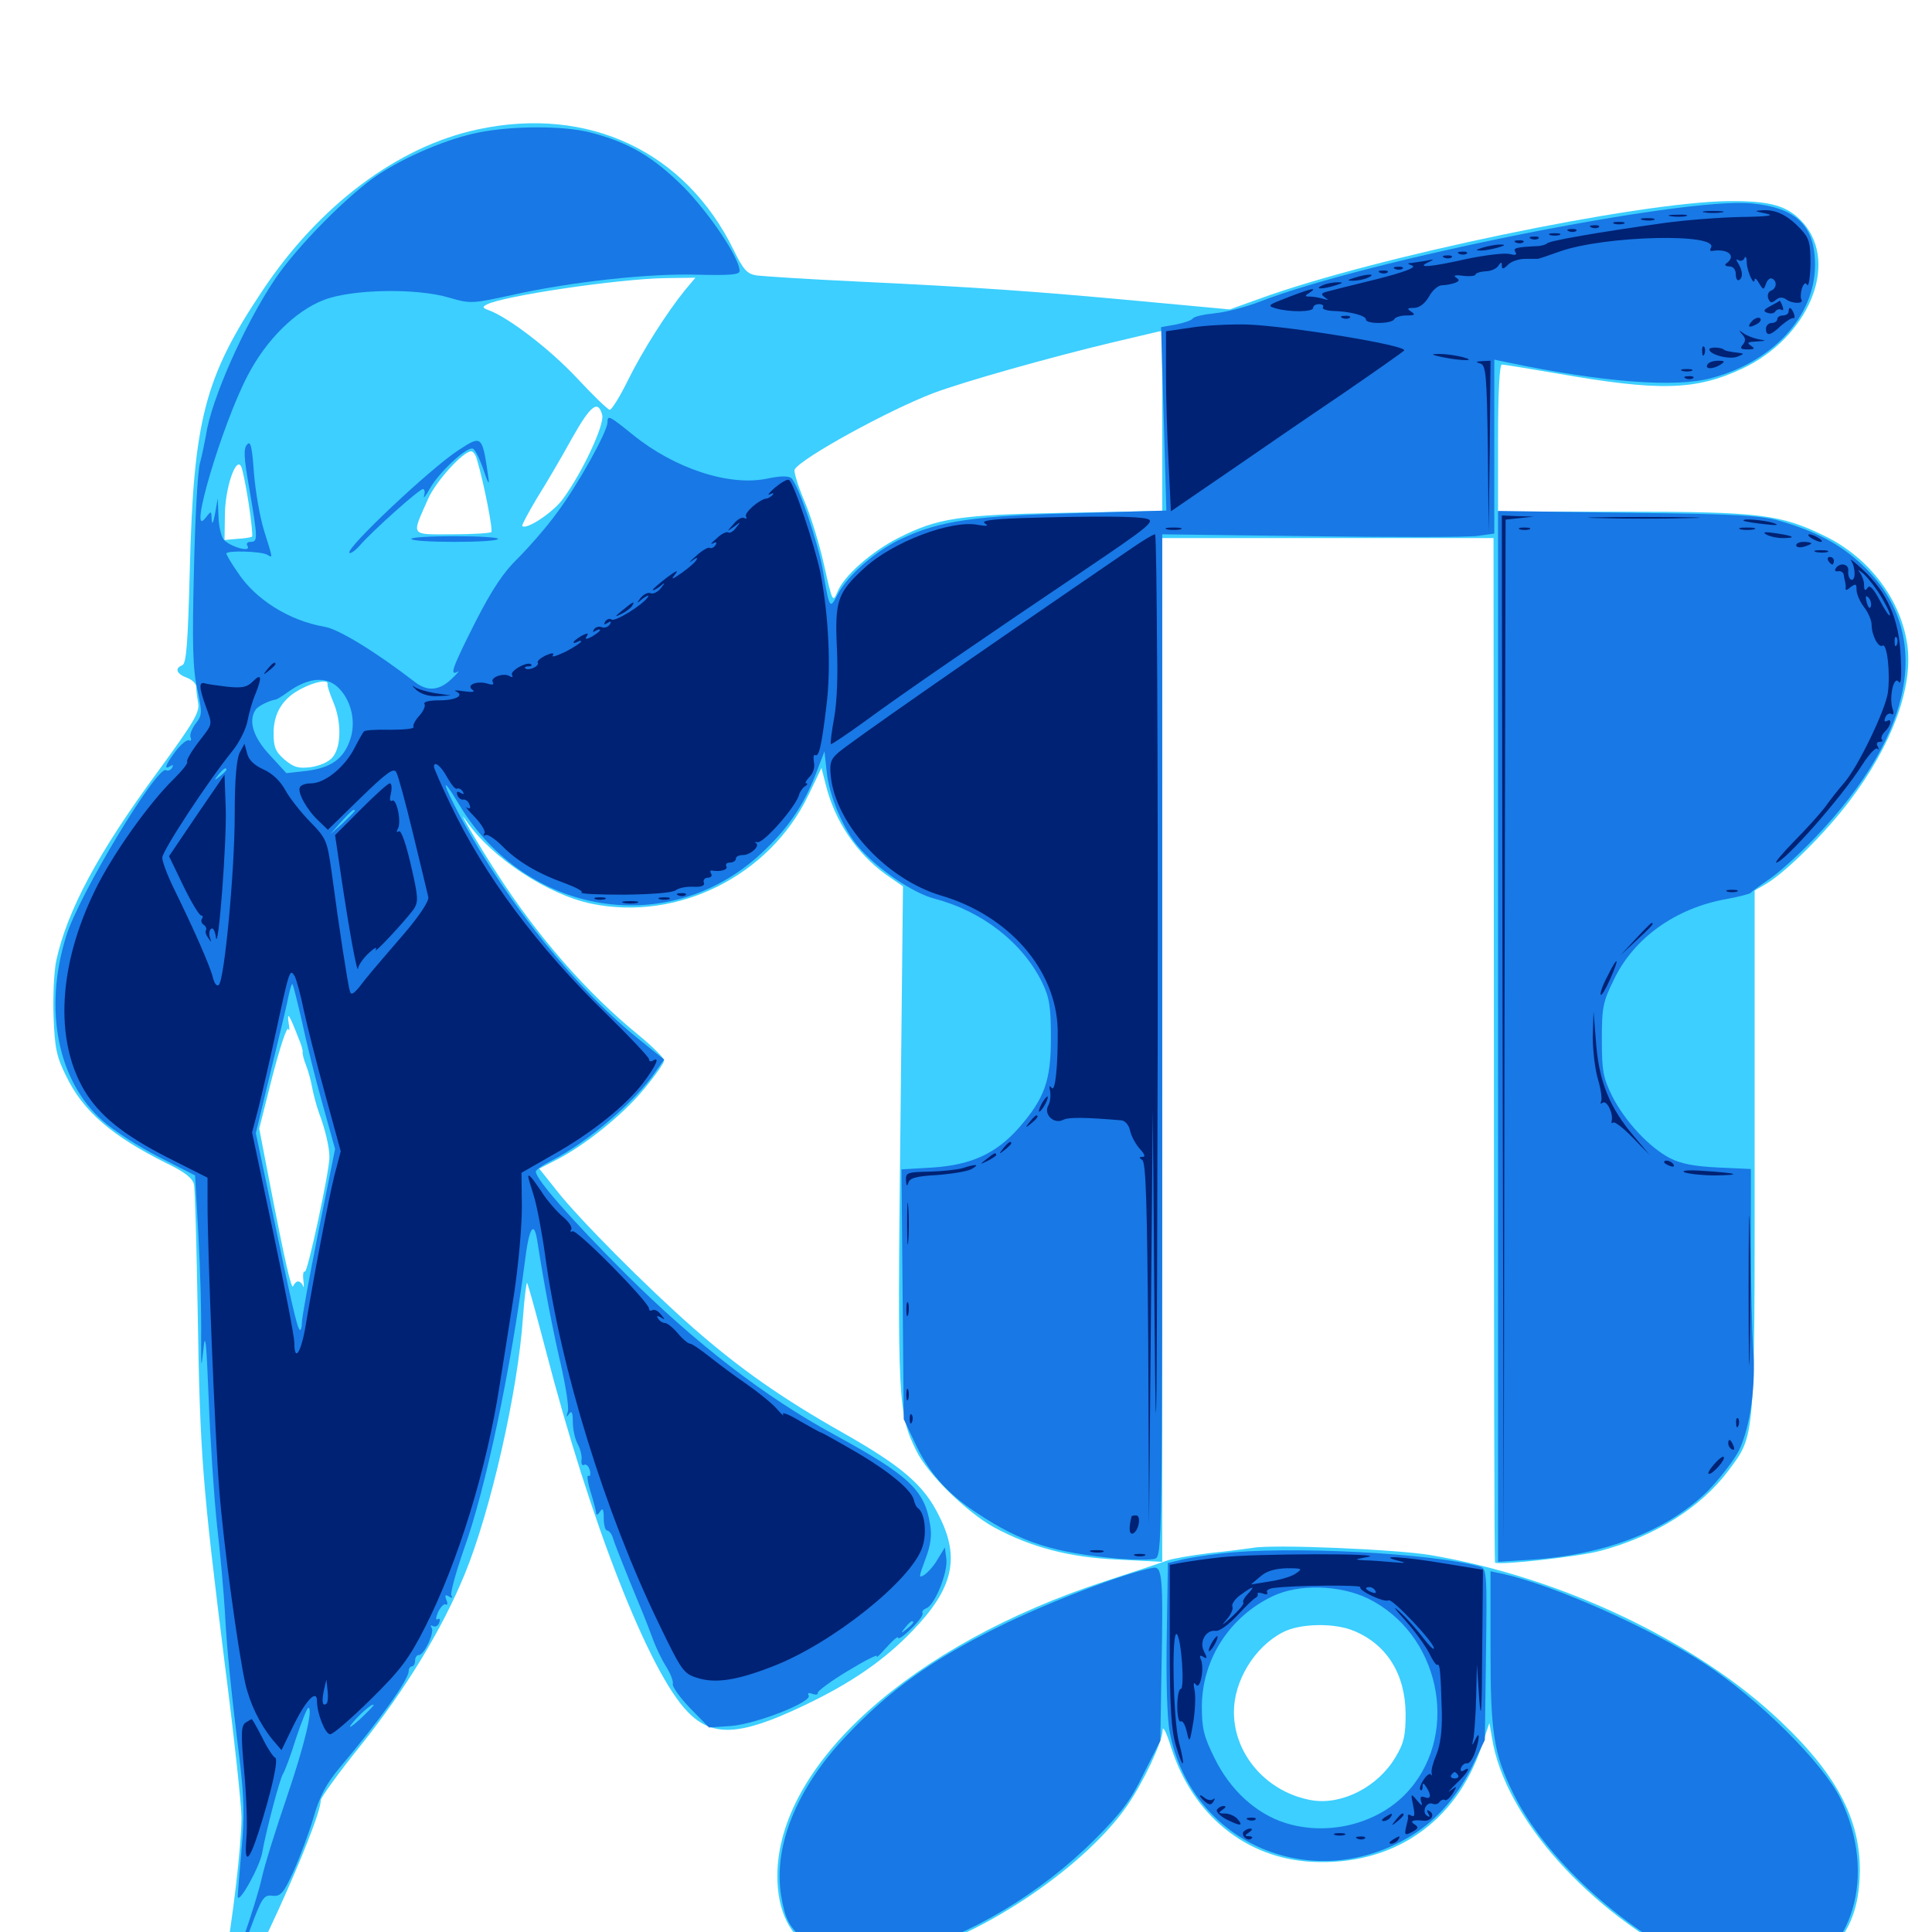 <svg xmlns="http://www.w3.org/2000/svg" viewBox="0 -1000 1000 1000">
	<path fill="#3ccfff" d="M247.266 -933.008C205.859 -924.219 165.039 -893.555 135.742 -849.414C105.859 -804.688 100.195 -782.617 98.242 -705.273C97.266 -667.383 96.484 -656.445 94.336 -655.664C90.234 -654.102 91.406 -651.172 96.68 -649.219C99.414 -648.242 101.562 -646.094 101.562 -644.531C101.562 -643.164 101.953 -639.453 102.539 -636.328C103.516 -631.445 100.586 -626.562 82.227 -601.367C50.586 -558.398 34.766 -528.711 29.102 -502.734C27.93 -497.07 27.344 -483.984 27.734 -473.633C28.32 -457.617 29.297 -452.93 34.18 -443.164C42.969 -424.805 58.008 -411.914 86.328 -397.852C95.703 -393.359 99.805 -390.039 100.391 -386.914C100.977 -384.57 101.758 -354.492 102.344 -320.117C103.516 -247.266 104.688 -232.227 116.211 -139.844C121.094 -101.953 125 -65.625 125 -59.18C125 -44.727 120.117 -3.32 116.016 17.188C112.891 32.812 113.281 36.328 118.359 36.328C123.633 36.328 166.016 -56.641 166.016 -68.164C166.016 -69.531 175.391 -82.617 187.109 -97.07C209.961 -125.781 228.711 -156.445 240.43 -184.961C253.906 -217.578 268.164 -280.273 270.703 -318.359C271.484 -328.516 272.461 -336.523 272.852 -335.938C273.242 -335.547 277.539 -319.922 282.422 -301.367C305.273 -212.891 335.938 -134.375 355.859 -114.062C368.555 -100.781 382.812 -101.367 415.625 -116.992C440.43 -128.711 457.617 -140.625 472.266 -155.859C493.359 -177.734 497.07 -193.555 486.133 -215.234C478.32 -231.25 466.992 -241.016 435.938 -258.594C404.883 -276.172 382.812 -291.602 358.789 -312.695C334.961 -333.594 299.609 -369.141 288.281 -383.594L279.102 -395.117L287.5 -399.414C302.344 -406.836 322.461 -423.047 333.203 -436.133C339.062 -443.164 343.75 -449.805 343.75 -451.172C343.75 -452.344 337.695 -458.398 330.273 -464.453C303.711 -486.133 278.32 -515.234 257.422 -547.656C246.484 -564.453 235.352 -583.984 241.406 -575C254.688 -555.859 283.594 -536.914 306.25 -532.227C350.977 -523.047 398.242 -546.68 418.359 -588.281L425.195 -602.539L427.539 -593.359C432.227 -574.805 443.359 -558.398 458.398 -547.461L467.383 -541.211L466.016 -412.891C464.453 -274.805 464.844 -268.359 474.219 -249.219C480.078 -237.109 500.391 -217.188 514.648 -209.375C533.984 -199.023 553.32 -193.945 578.32 -192.773L601.562 -191.602V-456.445V-721.484H687.305H773.047L773.242 -456.641C773.242 -310.938 773.438 -191.602 773.828 -191.211C775.586 -189.648 817.773 -194.336 828.32 -197.266C856.836 -204.883 880.273 -219.727 894.531 -238.672C908.594 -257.617 908.203 -253.125 908.203 -404.102V-539.062L914.258 -542.578C924.414 -548.633 944.922 -568.945 957.422 -585.547C979.297 -614.453 990.039 -643.75 987.305 -665.625C984.18 -689.258 967.773 -711.133 944.727 -722.461C921.484 -733.789 911.328 -735.156 839.453 -735.156H775.391V-773.242C775.391 -796.68 776.172 -811.328 777.344 -811.328C778.32 -811.328 791.406 -809.18 806.25 -806.641C858.594 -797.461 877.539 -797.852 901.758 -809.18C935.938 -825.195 951.953 -863.281 933.398 -884.57C925.391 -893.555 916.602 -896.094 894.531 -895.898C847.266 -895.312 711.133 -866.992 651.758 -845.312L636.523 -839.844L590.234 -844.141C535.547 -849.219 505.273 -851.367 443.359 -854.297C418.164 -855.469 394.922 -857.031 391.602 -857.422C386.719 -858.203 384.766 -860.352 379.883 -870.312C354.883 -921.68 304.492 -945.312 247.266 -933.008ZM354.688 -850C345.312 -838.477 332.617 -818.555 325 -803.125C320.898 -794.727 316.602 -787.891 315.625 -787.891C314.648 -787.891 307.031 -795.312 298.438 -804.492C284.57 -819.336 263.086 -835.742 252.93 -839.453C249.609 -840.625 249.609 -841.211 251.953 -842.383C260.547 -846.875 320.117 -855.664 344.531 -856.055L359.961 -856.25ZM601.562 -782.227V-735.547L551.367 -734.57C496.484 -733.594 485.352 -731.836 465.234 -721.68C451.172 -714.648 436.914 -701.953 433.594 -693.945C431.055 -687.891 430.859 -688.086 426.562 -707.422C424.219 -718.164 419.531 -733.398 416.211 -741.016C412.891 -748.828 410.742 -756.055 411.328 -757.031C415.039 -763.086 459.961 -787.695 483.008 -796.484C499.023 -802.539 544.922 -815.43 576.172 -822.852C589.648 -825.977 600.781 -828.711 601.172 -828.711C601.367 -828.906 601.562 -808.008 601.562 -782.227ZM311.719 -785.156C312.891 -780.078 301.562 -755.664 291.406 -741.797C286.328 -734.766 272.461 -725.586 270.312 -727.734C269.922 -728.125 273.438 -734.57 277.93 -742.188C282.617 -749.609 290.625 -763.281 295.898 -772.852C305.664 -790.234 309.57 -793.359 311.719 -785.156ZM246.875 -762.109C250.586 -749.609 255.273 -725.391 254.297 -724.609C253.711 -724.023 244.531 -723.438 233.984 -723.438C211.914 -723.438 212.891 -722.07 221.68 -741.992C225.586 -750.781 239.648 -766.406 243.945 -766.406C244.922 -766.406 246.289 -764.453 246.875 -762.109ZM128.711 -739.453C130.078 -730.469 130.859 -722.656 130.469 -722.266C130.078 -721.875 126.562 -721.289 122.852 -721.094L116.211 -720.508L116.406 -733.203C116.406 -747.07 122.07 -763.867 124.805 -758.594C125.586 -757.031 127.344 -748.242 128.711 -739.453ZM169.531 -645.898C169.336 -644.922 170.703 -641.016 172.461 -636.719C176.758 -626.758 176.758 -613.672 172.266 -608.203C170.312 -605.664 165.82 -603.711 160.938 -602.93C154.492 -602.148 152.148 -602.734 147.266 -606.836C142.578 -610.938 141.602 -613.281 141.602 -620.508C141.602 -631.055 146.484 -638.867 156.445 -643.75C163.281 -647.266 170.117 -648.438 169.531 -645.898ZM154.492 -462.695C155.859 -459.57 156.836 -456.25 156.641 -455.469C156.445 -454.688 157.227 -451.562 158.398 -448.633C159.57 -445.703 160.938 -440.625 161.523 -437.305C162.109 -434.18 163.672 -427.93 165.234 -423.633C168.359 -415.43 170.508 -406.055 170.508 -401.172C170.703 -394.531 159.18 -341.016 157.812 -341.797C157.031 -342.383 156.641 -340.234 157.031 -337.305C157.422 -334.375 157.227 -333.008 156.836 -334.375C156.445 -335.547 155.273 -336.719 154.297 -336.719C153.32 -336.719 152.344 -335.547 151.758 -334.375C150.977 -331.641 147.461 -347.07 139.453 -388.477L134.18 -415.82L141.016 -442.969C144.922 -457.812 148.438 -468.75 149.219 -467.383C149.805 -465.82 150 -467.383 149.414 -470.508C148.438 -476.953 149.805 -474.805 154.492 -462.695ZM648.438 -198.828C645.703 -198.438 635.742 -197.07 625.977 -196.094C616.406 -194.922 606.641 -193.164 604.492 -192.383C602.344 -191.602 587.891 -186.719 572.266 -181.641C471.68 -148.828 402.539 -86.719 402.344 -29.102C402.344 7.812 428.906 22.852 472.656 10.742C511.719 0 562.5 -34.961 583.594 -65.625C591.992 -77.93 601.562 -98.242 601.758 -104.297C601.758 -107.227 603.711 -103.516 606.25 -95.312C617.383 -60.547 644.922 -38.086 679.102 -36.328C720.703 -34.18 753.516 -56.445 766.797 -95.898L770.898 -108.203L772.266 -100.391C778.711 -59.57 822.461 -10.352 876.367 16.211C906.445 31.25 927.148 30.078 944.922 12.695C956.445 1.172 961.719 -10.547 962.5 -27.539C964.062 -56.055 951.953 -80.273 921.875 -108.789C878.32 -150.391 807.812 -183.789 740.234 -195.117C722.656 -198.047 658.984 -200.781 648.438 -198.828ZM700.781 -155.859C717.773 -148.828 727.344 -133.594 727.539 -113.086C727.539 -101.758 726.758 -97.852 722.266 -90.43C713.281 -75.195 694.727 -65.625 679.102 -68.164C656.055 -72.07 638.672 -91.602 638.672 -113.867C638.672 -129.883 649.219 -147.461 663.867 -155.078C672.656 -159.766 690.625 -160.156 700.781 -155.859Z"/>
	<path fill="#1878e5" d="M247.852 -931.445C232.031 -928.32 210.547 -919.336 195.703 -909.57C180.664 -899.609 153.32 -872.07 142.188 -855.273C126.562 -832.031 109.18 -792.773 106.641 -774.805C105.859 -770.508 104.492 -764.062 103.516 -760.352C102.344 -756.641 100.977 -731.836 100.391 -704.883C99.414 -666.211 99.805 -653.32 102.148 -643.164C104.688 -631.055 104.688 -629.883 101.367 -625.586C99.414 -623.047 98.047 -619.727 98.633 -618.359C99.219 -616.992 98.828 -616.211 97.852 -616.797C96.875 -617.383 93.75 -614.844 91.016 -611.328C85.547 -604.102 84.57 -601.172 88.281 -603.516C89.648 -604.297 89.844 -604.102 89.062 -602.539C88.281 -601.367 86.914 -600.781 85.938 -601.367C81.445 -604.102 40.625 -536.523 34.18 -515.234C22.461 -477.344 29.883 -440.234 53.32 -419.727C58.789 -414.844 71.875 -406.445 82.227 -401.172L100.977 -391.602L102.734 -359.766C103.711 -342.188 104.297 -319.141 104.102 -308.398C104.102 -291.602 104.102 -290.625 105.273 -301.562C106.25 -311.328 106.836 -305.664 108.008 -276.172C108.789 -255.273 110.742 -225.781 112.305 -210.742C114.062 -195.703 115.82 -175.586 116.406 -165.82C117.383 -146.484 119.727 -123.828 124.219 -87.5C126.367 -68.75 126.562 -59.18 125 -42.578C124.023 -30.859 123.047 -19.922 123.047 -18.555C123.047 -13.281 134.57 -33.789 135.742 -41.211C137.695 -52.344 144.922 -79.688 146.484 -81.836C147.266 -83.008 150.391 -91.016 153.125 -100C156.055 -108.789 158.984 -116.016 159.57 -116.016C162.305 -116.016 157.422 -96.094 148.438 -69.727C142.969 -53.711 137.109 -35.156 135.547 -28.125C133.984 -21.094 129.883 -8.203 126.758 0.781C123.438 9.766 121.094 17.383 121.484 17.773C121.875 18.359 125.391 10.156 129.102 -0.391C135.547 -17.969 136.523 -19.336 141.016 -18.75C145.312 -18.359 146.68 -19.922 151.953 -31.445C155.273 -38.867 159.961 -51.367 162.305 -59.375C165.43 -70.312 168.945 -76.758 175.586 -84.766C196.68 -109.766 211.523 -130.664 211.523 -134.961C211.523 -136.328 212.305 -137.5 213.281 -137.5C214.062 -137.5 214.844 -138.867 214.844 -140.43C214.844 -141.992 215.625 -143.359 216.797 -143.359C219.531 -143.359 225 -154.883 223.438 -157.422C222.656 -158.594 222.852 -158.984 224.023 -158.398C225.195 -157.617 226.758 -158.398 227.344 -160.156C227.93 -161.719 227.734 -162.5 226.562 -161.914C225.391 -161.133 225.586 -162.891 226.758 -165.625C228.125 -168.359 229.883 -170.117 230.664 -169.531C231.641 -168.945 231.836 -170.117 231.055 -171.875C230.078 -174.414 230.469 -174.805 232.422 -173.633C233.984 -172.656 234.57 -172.852 233.594 -174.219C233.008 -175.391 235.938 -186.133 240.234 -198.438C251.367 -229.297 264.453 -291.211 271.68 -347.07C273.828 -364.648 276.367 -368.75 278.125 -357.617C281.641 -334.766 286.133 -311.523 290.234 -293.945C292.773 -282.812 294.531 -271.68 293.945 -269.531C292.969 -266.406 293.164 -266.211 294.531 -268.164C295.898 -270.117 296.484 -268.945 296.484 -264.062C296.484 -260.156 297.656 -255.078 299.023 -252.539C300.391 -250 301.367 -246.289 300.977 -244.141C300.781 -242.188 301.367 -241.211 302.344 -241.797C303.32 -242.383 304.688 -241.211 305.273 -239.062C305.859 -236.914 305.469 -235.547 304.492 -236.133C303.711 -236.719 304.102 -233.008 305.664 -227.93C307.227 -222.852 308.594 -217.773 308.594 -216.602C308.594 -215.625 309.57 -216.016 310.547 -217.578C311.914 -219.727 312.5 -218.945 312.5 -214.258C312.5 -210.742 313.281 -207.812 314.258 -207.812C315.234 -207.812 316.797 -205.859 317.383 -203.516C318.164 -200.977 321.875 -191.602 325.586 -182.422C333.008 -164.453 334.18 -161.719 338.086 -151.172C339.453 -147.461 342.383 -141.211 344.727 -137.5C347.07 -133.789 348.633 -129.688 348.242 -128.32C347.852 -127.148 351.758 -121.484 357.227 -115.82L366.992 -105.859L378.32 -106.641C391.406 -107.617 420.703 -119.141 418.555 -122.461C417.773 -123.633 418.555 -124.023 420.508 -123.242C422.266 -122.656 423.633 -122.852 423.242 -123.828C423.047 -124.609 430.078 -129.883 438.867 -135.156C447.852 -140.625 454.492 -143.945 453.906 -142.773C453.32 -141.406 455.469 -143.555 458.789 -147.266C462.109 -150.977 464.844 -153.32 464.844 -152.344C464.844 -151.172 467.969 -153.32 471.68 -157.031C475.391 -160.547 477.93 -164.062 477.539 -165.039C476.953 -165.82 477.93 -166.992 479.492 -167.578C483.789 -169.141 490.625 -185.938 489.844 -192.969L489.062 -199.023L485.352 -192.969C483.398 -189.453 480.078 -185.938 478.32 -184.766C475.391 -183.008 475.586 -183.789 478.906 -192.773C481.641 -199.805 482.422 -205.078 481.445 -210.742C478.711 -228.711 470.508 -236.328 431.836 -257.422C395.898 -276.953 359.961 -304.688 324.023 -340.43C295.312 -369.141 277.344 -389.648 277.344 -393.555C277.344 -394.531 281.055 -397.07 285.742 -399.414C303.906 -408.594 329.102 -430.078 339.453 -445.508L343.75 -451.562L331.641 -461.328C298.633 -487.5 263.086 -531.836 238.477 -576.953C228.711 -595.117 227.93 -599.805 237.5 -583.789C272.07 -525.977 346.094 -513.867 393.945 -558.203C407.617 -570.898 415.82 -582.812 422.266 -599.414L426.758 -611.133L427.93 -600.195C429.297 -587.891 436.328 -571.094 444.141 -561.914C453.906 -550.391 472.461 -537.695 483.984 -534.766C508.398 -528.32 529.297 -512.109 539.453 -491.406C543.164 -483.594 543.945 -479.297 543.945 -462.695C543.945 -440.43 540.625 -431.445 527.344 -416.211C515.625 -402.93 502.734 -397.07 483.008 -395.703L466.602 -394.727L467.188 -330.078L467.773 -265.43L473.242 -253.906C480.664 -237.695 490.039 -227.148 505.469 -216.992C528.711 -201.562 545.117 -196.289 579.688 -193.164C587.5 -192.578 595.508 -192.578 597.656 -193.164C601.562 -194.336 601.562 -196.875 601.562 -458.984V-723.438L679.102 -722.461C721.68 -721.875 760.352 -721.875 765.039 -722.656L773.438 -723.828V-768.75V-813.867L779.883 -812.5C829.297 -802.148 867.188 -799.219 885.742 -804.297C917.773 -812.695 939.453 -836.523 939.453 -862.891C939.453 -883.203 929.688 -892.578 906.445 -894.727C870.703 -898.047 706.836 -865.234 651.758 -843.75C645.117 -841.211 634.961 -838.477 629.102 -837.891C623.242 -837.305 617.969 -836.133 617.383 -835.156C616.797 -834.18 612.695 -832.812 608.594 -832.031L600.977 -830.664L602.344 -783.203L603.711 -735.742L556.445 -734.375C504.492 -733.008 486.719 -730.469 467.383 -721.484C453.516 -715.234 438.867 -702.344 433.594 -692.383C429.492 -684.375 429.297 -684.766 425.977 -704.492C423.438 -719.336 413.086 -749.414 409.57 -752.539C408.008 -753.711 403.906 -753.711 397.461 -752.344C377.734 -748.047 349.219 -757.422 327.539 -775C315.43 -784.766 314.453 -785.352 314.453 -781.445C314.453 -776.562 298.828 -748.633 288.281 -734.57C282.617 -726.758 273.242 -716.211 267.773 -710.742C260.547 -703.711 254.688 -694.922 246.094 -678.125C234.18 -654.492 232.422 -649.805 236.914 -652.344C238.086 -653.125 236.719 -651.367 233.789 -648.633C227.344 -642.383 221.094 -641.992 214.648 -647.07C195.117 -662.109 175.391 -674.414 167.969 -675.586C149.805 -678.711 132.227 -689.648 123.047 -703.711C119.727 -708.398 117.188 -712.891 117.188 -713.477C117.188 -715.234 135.352 -714.648 138.281 -712.891C141.211 -711.133 141.406 -710.352 136.719 -725.195C134.57 -732.031 132.227 -745.508 131.445 -755.078C130.469 -768.945 129.688 -772.07 127.93 -769.922C125.977 -767.969 126.172 -763.086 129.102 -746.875C133.398 -721.289 133.594 -719.531 129.688 -719.531C127.93 -719.531 127.344 -718.555 128.125 -717.383C130.273 -713.672 118.555 -717.188 115.625 -720.898C114.453 -722.656 113.086 -728.125 113.086 -733.008L112.695 -741.992L111.328 -734.18C110.352 -729.102 109.766 -728.125 109.57 -731.055C109.375 -735.742 109.375 -735.742 106.445 -732.031C96.875 -719.336 114.844 -780.273 128.32 -805.859C137.891 -824.219 152.93 -839.062 167.578 -844.727C182.031 -850.391 215.82 -850.977 232.617 -845.898C243.359 -842.773 244.336 -842.773 264.844 -847.266C295.312 -854.102 335.938 -858.594 361.133 -857.812C378.32 -857.422 382.812 -857.812 382.812 -859.766C382.812 -866.406 367.188 -889.648 353.711 -903.32C337.891 -918.945 325.781 -926.172 305.469 -931.445C291.797 -934.961 265.625 -934.961 247.852 -931.445ZM120.508 -650C121.289 -650.586 120.117 -651.172 117.969 -650.977C115.82 -650.977 115.234 -650.391 116.797 -649.805C118.164 -649.219 119.922 -649.414 120.508 -650ZM176.172 -642.969C182.227 -636.133 184.18 -625.781 181.25 -617.188C177.93 -607.227 171.289 -602.539 158.594 -600.977L148.242 -599.805L139.648 -609.18C131.055 -618.359 128.32 -626.953 132.422 -632.812C133.594 -634.57 139.648 -637.5 142.578 -637.891C143.164 -637.891 146.094 -639.648 149.023 -641.797C160.156 -649.805 169.922 -650.195 176.172 -642.969ZM237.695 -646.094C238.477 -646.68 237.305 -647.266 235.156 -647.07C233.008 -647.07 232.422 -646.484 233.984 -645.898C235.352 -645.312 237.109 -645.508 237.695 -646.094ZM117.188 -601.562C117.188 -601.172 115.625 -599.609 113.867 -598.242C110.742 -595.703 110.547 -595.898 113.086 -599.023C115.625 -602.148 117.188 -603.125 117.188 -601.562ZM183.594 -580.273C183.594 -579.883 180.664 -577.148 177.344 -573.828L170.898 -568.164L176.562 -574.609C182.031 -580.469 183.594 -581.836 183.594 -580.273ZM156.25 -471.484C158.398 -461.328 163.086 -442.188 166.797 -429.102L173.438 -405.273L164.844 -362.695C160.156 -339.258 156.25 -317.969 156.25 -315.43C156.25 -312.891 155.664 -311.133 155.078 -311.719C153.711 -313.086 150.781 -325.781 140.625 -374.609L132.422 -413.477L140.234 -445.898C144.531 -463.672 148.828 -481.25 149.414 -484.766C150.195 -488.281 150.977 -491.016 151.367 -490.625C151.758 -490.234 153.906 -481.641 156.25 -471.484ZM472.656 -160.156C472.656 -159.766 471.094 -158.203 469.336 -156.836C466.211 -154.297 466.016 -154.492 468.555 -157.617C471.094 -160.742 472.656 -161.719 472.656 -160.156ZM193.359 -117.383C193.359 -116.992 190.039 -113.672 186.133 -109.961C182.227 -106.445 180.078 -105.078 181.641 -107.227C185.547 -112.305 193.359 -119.141 193.359 -117.383ZM237.305 -766.992C223.047 -757.812 178.711 -716.016 180.859 -713.867C181.445 -713.281 183.984 -715.039 186.328 -717.773C192.969 -725.391 216.992 -746.875 218.945 -746.875C219.727 -746.875 220.117 -745.312 219.531 -743.555C218.945 -741.602 220.312 -743.164 222.461 -747.07C227.148 -755.469 241.602 -768.945 244.727 -767.773C245.898 -767.383 248.438 -762.305 250.391 -756.445C252.344 -750.586 253.32 -748.633 252.93 -751.758C249.609 -775 249.609 -775 237.305 -766.992ZM775.391 -463.477V-191.602L793.555 -192.773C831.25 -195.312 863.477 -208.008 883.984 -228.32C890.43 -234.961 897.656 -244.336 900.195 -249.414C905.859 -261.328 908.984 -283.008 907.422 -302.539C906.836 -311.133 906.25 -335.352 906.25 -356.445V-394.922L889.258 -395.703C876.953 -396.289 869.922 -397.656 864.258 -400.586C853.516 -406.25 841.211 -419.531 834.57 -432.422C829.883 -441.992 829.102 -445.312 829.102 -461.719C829.102 -478.906 829.688 -481.445 835.547 -493.359C845.898 -514.648 867.383 -529.883 893.164 -534.57C899.805 -535.742 905.664 -537.305 906.25 -537.891C906.836 -538.672 911.133 -541.797 916.016 -545.117C920.898 -548.438 931.445 -558.008 939.648 -566.602C991.797 -621.289 1000.781 -672.852 963.867 -707.617C952.539 -718.359 939.844 -725 920.898 -730.469C911.328 -733.203 897.461 -733.984 842.383 -734.57L775.391 -735.547ZM212.891 -721.094C212.891 -720.117 223.047 -719.531 235.352 -719.531C247.656 -719.531 257.812 -720.117 257.812 -721.094C257.812 -721.875 247.656 -722.461 235.352 -722.461C223.047 -722.461 212.891 -721.875 212.891 -721.094ZM631.836 -195.898C623.242 -194.922 613.672 -193.359 610.352 -192.383L604.492 -191.016L603.906 -152.93C603.516 -130.078 604.102 -110.352 605.469 -103.32C616.797 -45.117 680.664 -18.359 731.641 -50.586C744.531 -58.789 754.883 -71.094 762.5 -86.719L768.555 -99.414L769.141 -143.75C769.727 -184.961 769.531 -188.086 766.211 -189.062C742.188 -196.094 666.406 -200 631.836 -195.898ZM708.008 -172.656C744.727 -154.688 755.859 -104.297 729.688 -73.828C714.844 -56.445 688.281 -49.219 665.234 -56.445C650 -61.328 636.719 -73.438 628.516 -90.234C623.047 -101.367 622.07 -105.273 622.07 -116.992C622.266 -141.211 636.523 -163.281 658.789 -173.828C672.266 -180.273 693.359 -179.688 708.008 -172.656ZM596.68 -188.477C581.836 -185.742 541.211 -170.117 516.602 -157.812C482.422 -141.016 460.156 -125 437.891 -101.367C412.5 -74.609 400.195 -44.531 404.297 -18.945C406.445 -6.445 408.203 -2.93 416.797 4.688C429.102 15.43 443.164 17.188 467.969 10.938C501.172 2.539 538.672 -19.922 566.602 -47.852C580.273 -61.523 585.352 -68.164 591.992 -82.031L600.586 -99.023L601.172 -135.352C602.148 -184.57 601.562 -189.453 596.68 -188.477ZM771.484 -146.875C771.484 -103.125 773.047 -92.578 783.203 -71.875C799.414 -38.672 838.867 -2.148 879.102 16.797C899.219 26.172 911.523 28.125 925 23.828C959.18 13.086 971.875 -29.492 952.539 -69.141C943.75 -87.305 910.156 -120.703 882.422 -138.867C854.102 -157.422 804.297 -179.492 777.93 -185.352L771.484 -186.719Z"/>
	<path fill="#002274" d="M882.422 -890.039C879.883 -890.43 881.836 -890.82 886.719 -890.82C891.602 -890.82 893.555 -890.43 891.211 -890.039C888.672 -889.648 884.766 -889.648 882.422 -890.039ZM914.062 -889.453C918.945 -888.477 915.234 -887.891 901.367 -887.695C890.625 -887.5 872.656 -886.133 861.328 -884.57C827.93 -879.883 801.758 -875.391 800.781 -874.023C800.195 -873.438 798.242 -872.852 796.484 -872.656C784.57 -872.07 783.008 -871.68 784.375 -869.531C785.352 -867.969 784.375 -867.773 781.25 -868.555C778.711 -869.141 768.75 -867.969 759.375 -866.016C740.43 -861.719 732.617 -861.133 739.258 -864.258C742.578 -865.82 742.578 -866.016 738.281 -865.039C735.547 -864.648 732.031 -864.062 730.469 -863.867C728.32 -863.867 728.32 -863.477 731.055 -862.5C733.203 -861.523 726.953 -859.18 712.5 -855.469C700.391 -852.539 688.867 -849.609 686.719 -849.023C683.789 -848.242 683.594 -847.656 685.742 -846.094C687.891 -844.531 687.695 -844.531 684.961 -845.312C683.008 -845.898 679.883 -846.484 678.125 -846.484C675.195 -846.484 675.195 -846.875 677.734 -848.438C682.422 -851.562 678.711 -850.781 666.602 -846.094C656.445 -842.188 655.664 -841.797 660.156 -840.43C667.578 -838.281 679.688 -838.477 679.688 -840.625C679.688 -841.797 681.055 -842.578 682.812 -842.578C684.375 -842.578 685.352 -841.797 684.766 -841.016C684.18 -840.039 686.328 -839.258 689.648 -839.062C698.438 -838.867 707.031 -836.719 707.031 -834.57C707.031 -832.227 720.117 -832.227 721.68 -834.766C722.266 -835.938 725.195 -836.719 728.125 -836.719C732.227 -836.719 732.812 -837.109 730.469 -838.672C728.125 -840.234 728.32 -840.625 731.836 -840.625C734.57 -840.625 737.5 -842.773 739.648 -846.484C741.406 -849.805 744.531 -852.344 746.289 -852.344C748.242 -852.344 751.172 -852.93 752.93 -853.516C755.469 -854.492 755.664 -855.078 753.516 -856.445C751.953 -857.422 753.516 -857.812 757.422 -857.227C760.742 -856.836 763.672 -857.227 763.672 -857.812C763.672 -858.594 766.016 -859.375 768.75 -859.57C771.68 -859.57 774.609 -860.938 775.586 -862.5C776.953 -864.453 777.344 -864.648 777.344 -862.5C777.344 -860.547 778.125 -860.547 780.469 -862.891C782.031 -864.648 786.133 -866.016 789.258 -866.016H795.898C796.484 -866.016 801.562 -867.773 807.031 -869.727C830.273 -878.125 890.43 -879.492 885.547 -871.68C884.961 -870.703 885.156 -869.922 886.133 -870.117C894.336 -871.484 899.023 -867.578 893.555 -863.672C892.383 -862.891 893.164 -862.109 895.117 -862.109C897.07 -862.109 898.438 -860.547 898.438 -858.008C898.438 -855.859 899.219 -854.492 900.195 -855.078C902.344 -856.445 901.953 -859.961 899.609 -863.867C898.438 -865.625 898.633 -866.211 900 -865.234C900.977 -864.648 902.539 -865.234 902.93 -866.406C903.516 -867.773 904.102 -866.797 904.102 -864.062C904.297 -859.375 908.008 -851.367 908.203 -855.273C908.203 -856.445 909.375 -855.469 910.547 -853.32C912.695 -849.805 912.891 -849.805 914.062 -853.125C914.648 -854.883 916.016 -856.25 916.992 -855.859C919.922 -854.883 919.727 -850.781 916.797 -849.609C915.234 -849.023 914.648 -847.266 915.234 -845.508C916.211 -843.164 916.992 -842.969 919.141 -844.727C920.898 -846.289 922.656 -846.289 924.414 -845.117C927.344 -842.773 933.789 -842.578 932.422 -844.922C931.836 -845.703 932.031 -848.438 932.617 -850.586C933.594 -853.32 934.57 -854.102 935.352 -852.539C936.133 -851.367 936.914 -856.055 937.109 -863.086C937.109 -874.414 936.523 -876.562 932.031 -881.445C925.195 -888.672 919.531 -891.406 912.695 -891.211C907.617 -890.82 907.812 -890.82 914.062 -889.453ZM864.844 -888.086C862.305 -888.477 863.867 -888.867 868.164 -888.867C872.461 -889.062 874.414 -888.672 872.656 -888.086C870.703 -887.695 867.188 -887.695 864.844 -888.086ZM850.195 -886.133C848.242 -886.719 849.414 -887.109 852.539 -887.109C855.859 -887.109 857.227 -886.719 856.055 -886.133C854.688 -885.742 851.953 -885.742 850.195 -886.133ZM835.547 -884.18C834.18 -884.766 835.156 -885.156 837.891 -885.156C840.625 -885.156 841.602 -884.766 840.43 -884.18C839.062 -883.789 836.719 -883.789 835.547 -884.18ZM823.828 -882.227C822.266 -882.812 822.852 -883.398 825 -883.398C827.148 -883.594 828.32 -883.008 827.539 -882.422C826.953 -881.836 825.195 -881.641 823.828 -882.227ZM812.109 -880.273C810.547 -880.859 811.133 -881.445 813.281 -881.445C815.43 -881.641 816.602 -881.055 815.82 -880.469C815.234 -879.883 813.477 -879.688 812.109 -880.273ZM802.344 -878.32C800.977 -878.906 801.953 -879.297 804.688 -879.297C807.422 -879.297 808.398 -878.906 807.227 -878.32C805.859 -877.93 803.516 -877.93 802.344 -878.32ZM792.578 -876.367C791.016 -876.953 791.602 -877.539 793.75 -877.539C795.898 -877.734 797.07 -877.148 796.289 -876.562C795.703 -875.977 793.945 -875.781 792.578 -876.367ZM784.766 -874.414C783.203 -875 783.789 -875.586 785.938 -875.586C788.086 -875.781 789.258 -875.195 788.477 -874.609C787.891 -874.023 786.133 -873.828 784.766 -874.414ZM767.578 -871.875C763.672 -870.703 763.477 -870.312 766.602 -870.312C768.75 -870.312 772.656 -871.094 775.391 -871.875C779.297 -873.047 779.492 -873.438 776.367 -873.438C774.219 -873.438 770.312 -872.656 767.578 -871.875ZM755.469 -868.555C753.906 -869.141 754.492 -869.727 756.641 -869.727C758.789 -869.922 759.961 -869.336 759.18 -868.75C758.594 -868.164 756.836 -867.969 755.469 -868.555ZM747.656 -866.602C746.094 -867.188 746.68 -867.773 748.828 -867.773C750.977 -867.969 752.148 -867.383 751.367 -866.797C750.781 -866.211 749.023 -866.016 747.656 -866.602ZM722.266 -860.742C720.703 -861.328 721.289 -861.914 723.438 -861.914C725.586 -862.109 726.758 -861.523 725.977 -860.938C725.391 -860.352 723.633 -860.156 722.266 -860.742ZM714.453 -858.789C712.891 -859.375 713.477 -859.961 715.625 -859.961C717.773 -860.156 718.945 -859.57 718.164 -858.984C717.578 -858.398 715.82 -858.203 714.453 -858.789ZM701.172 -856.25C697.266 -855.078 697.07 -854.688 700.195 -854.688C702.344 -854.688 705.859 -855.273 708.008 -856.25C712.891 -858.398 707.812 -858.398 701.172 -856.25ZM684.57 -852.344C679.688 -850.195 684.766 -850.195 691.406 -852.344C695.312 -853.516 695.508 -853.906 692.383 -853.906C690.234 -853.906 686.719 -853.32 684.57 -852.344ZM916.406 -841.602C912.695 -839.648 912.5 -838.867 914.844 -838.086C916.406 -837.5 918.359 -837.695 918.945 -838.867C919.727 -839.844 921.094 -840.234 922.07 -839.648C923.047 -839.062 923.242 -839.844 922.656 -841.406C922.07 -843.164 921.289 -844.531 921.094 -844.336C921.094 -844.141 918.945 -842.969 916.406 -841.602ZM925.781 -838.672C925.781 -837.695 924.414 -836.719 922.852 -836.719C921.289 -836.719 919.922 -835.938 919.922 -834.766C919.922 -833.789 918.555 -832.812 916.992 -832.812C915.43 -832.812 914.062 -831.445 914.062 -829.883C914.062 -825.781 916.406 -826.172 921.875 -831.445C924.609 -833.789 927.344 -835.547 928.125 -835.352C928.906 -834.961 929.102 -836.133 928.516 -837.695C927.148 -841.016 925.781 -841.602 925.781 -838.672ZM694.922 -835.352C693.359 -835.938 693.945 -836.523 696.094 -836.523C698.242 -836.719 699.414 -836.133 698.633 -835.547C698.047 -834.961 696.289 -834.766 694.922 -835.352ZM906.641 -833.594C903.906 -830.469 905.664 -830.078 909.961 -832.617C911.328 -833.594 911.719 -834.766 910.938 -835.352C909.961 -835.938 908.008 -835.156 906.641 -833.594ZM616.797 -830.469L603.516 -828.516V-806.641C603.516 -794.727 604.102 -773.828 604.883 -760.156L606.055 -735.352L635.156 -755.273C650.977 -766.211 677.734 -784.57 694.531 -795.898C711.328 -807.422 725.781 -817.578 726.758 -818.555C729.297 -821.094 667.188 -831.25 645.508 -832.031C636.914 -832.227 624.023 -831.641 616.797 -830.469ZM901.758 -826.953C903.516 -825 903.711 -823.633 902.148 -821.68C900.391 -819.727 900.977 -819.141 904.492 -819.141C908.203 -819.141 908.594 -819.531 906.25 -821.094C903.906 -822.656 904.688 -823.047 909.18 -823.242C914.453 -823.633 914.648 -823.633 910.156 -824.414C907.422 -825 903.906 -826.367 902.344 -827.539C900 -829.297 899.805 -829.297 901.758 -826.953ZM881.055 -817.969C881.055 -815.82 881.641 -815.234 882.227 -816.797C882.812 -818.164 882.617 -819.922 882.031 -820.508C881.445 -821.289 880.859 -820.117 881.055 -817.969ZM884.766 -819.141C884.766 -816.406 895.312 -813.672 899.414 -815.43C902.734 -816.797 902.93 -816.992 900 -817.383C896.094 -817.773 892.773 -818.359 892.188 -819.141C890.43 -820.312 884.766 -820.508 884.766 -819.141ZM747.07 -815.039C757.031 -813.086 765.039 -813.086 756.836 -815.234C753.711 -816.016 748.438 -816.797 745.117 -816.797C740.234 -816.797 740.43 -816.406 747.07 -815.039ZM766.016 -811.914C769.141 -811.133 769.531 -806.836 770.117 -767.773L770.508 -724.414L771.094 -768.945L771.484 -813.281L767.188 -813.086C763.867 -812.891 763.672 -812.5 766.016 -811.914ZM883.789 -811.328C882.227 -808.789 886.719 -808.789 890.625 -811.328C892.969 -812.891 892.773 -813.281 889.258 -813.281C886.914 -813.281 884.375 -812.5 883.789 -811.328ZM870.703 -808.008C869.336 -808.594 870.312 -808.984 873.047 -808.984C875.781 -808.984 876.758 -808.594 875.586 -808.008C874.219 -807.617 871.875 -807.617 870.703 -808.008ZM872.656 -804.102C871.094 -804.688 871.68 -805.273 873.828 -805.273C875.977 -805.469 877.148 -804.883 876.367 -804.297C875.781 -803.711 874.023 -803.516 872.656 -804.102ZM401.172 -747.656C398.047 -744.922 396.875 -743.359 398.438 -744.141C400.195 -744.922 400.781 -744.727 399.805 -743.75C398.828 -742.773 397.461 -741.992 396.875 -741.992C393.359 -741.797 384.961 -734.57 386.133 -732.617C386.719 -731.641 386.328 -731.25 385.352 -731.836C384.18 -732.617 381.641 -731.25 379.688 -728.711C375.977 -724.609 375.977 -724.609 379.883 -727.344C383.398 -730.078 383.594 -730.078 381.055 -726.953C379.688 -725 377.734 -723.828 376.953 -724.414C376.172 -725 373.242 -723.633 370.898 -721.289C368.359 -719.141 367.383 -717.969 368.945 -718.75C370.703 -719.727 371.289 -719.336 370.312 -717.773C369.531 -716.602 368.164 -716.016 367.383 -716.406C366.602 -716.992 363.281 -715.039 360.156 -712.109C356.836 -709.18 356.055 -708.203 358.203 -709.766C360.352 -711.328 361.328 -711.719 360.547 -710.352C359.961 -708.984 356.445 -706.055 352.93 -703.516C347.656 -699.805 347.07 -699.805 349.609 -702.93C351.367 -705.273 349.805 -704.492 345.312 -701.172C341.211 -698.047 337.891 -695.117 337.891 -694.727C337.891 -694.141 339.453 -694.922 341.406 -696.289C344.336 -698.828 344.531 -698.633 341.992 -695.508C340.43 -693.555 338.086 -692.383 336.719 -692.969C335.352 -693.555 333.203 -692.383 331.641 -690.625C329.297 -687.5 329.492 -687.5 332.812 -690.234C334.961 -691.797 336.133 -692.188 335.352 -691.016C333.008 -687.109 318.555 -678.125 316.602 -679.297C315.625 -680.078 314.062 -679.492 313.281 -678.32C312.305 -676.758 312.695 -676.562 314.453 -677.539C316.211 -678.711 316.602 -678.32 315.625 -676.758C314.648 -675.391 312.891 -674.805 311.328 -675.391C309.961 -675.977 308.203 -675.391 307.422 -674.219C306.641 -672.852 306.836 -672.656 308.203 -673.438C309.57 -674.219 310.547 -674.414 310.547 -673.828C310.547 -673.242 308.594 -671.875 306.445 -670.508C303.32 -668.945 302.539 -668.945 303.711 -670.703C304.883 -672.461 304.102 -672.461 300.977 -670.898C298.828 -669.531 296.875 -668.164 296.875 -667.578C296.875 -666.992 297.852 -667.188 298.828 -667.773C300 -668.359 300.781 -668.555 300.781 -667.969C300.781 -667.383 297.266 -665.039 292.773 -662.695C288.281 -660.547 285.352 -659.57 286.133 -660.742C286.914 -662.305 285.742 -662.109 282.422 -660.742C279.688 -659.375 277.93 -657.812 278.32 -657.031C279.492 -655.273 273.438 -652.539 271.875 -654.102C271.289 -654.688 272.07 -655.078 273.438 -655.078C274.805 -655.078 275.586 -655.469 275 -656.055C273.242 -658.008 263.672 -652.734 265.039 -650.586C265.625 -649.414 265.234 -649.219 263.867 -650C260.742 -651.953 253.516 -649.414 255.078 -646.875C255.859 -645.703 254.883 -645.312 252.539 -646.094C247.07 -647.852 241.016 -645.508 244.531 -642.969C246.094 -641.797 244.727 -641.602 240.234 -642.188C236.523 -642.773 234.57 -642.773 235.938 -642.188C240.625 -640.039 235.938 -637.5 227.344 -637.5C222.07 -637.5 218.945 -636.719 219.727 -635.547C220.312 -634.57 219.141 -631.836 216.992 -629.492C214.844 -627.148 213.477 -624.414 214.062 -623.633C214.453 -622.852 209.18 -622.266 202.148 -622.266C195.117 -622.461 189.062 -622.07 188.477 -621.484C187.891 -621.094 185.547 -616.797 183.008 -611.914C177.93 -602.539 167.969 -594.531 160.938 -594.531C158.398 -594.531 155.859 -593.75 155.273 -592.578C153.711 -590.039 158.789 -580.859 164.844 -575.195L169.727 -570.508L186.523 -586.914C200 -600 203.711 -602.734 205.078 -600.391C206.055 -598.828 209.961 -584.375 213.867 -568.164C217.773 -552.148 221.289 -537.5 221.68 -535.742C222.266 -533.984 217.578 -526.562 209.57 -517.188C191.602 -496.289 190.234 -494.727 185.938 -489.062C182.812 -485.352 181.641 -484.766 181.055 -487.109C180.078 -490.234 175.586 -518.945 171.68 -548.438C169.336 -565.039 168.945 -566.016 160.352 -574.805C155.469 -579.883 149.609 -587.305 147.461 -591.406C144.922 -595.898 140.82 -599.805 136.328 -601.758C131.641 -603.906 128.711 -606.641 127.93 -609.961L126.562 -615.039L124.023 -610.352C122.461 -607.031 121.484 -596.875 121.484 -578.125C121.484 -549.219 116.211 -493.164 113.281 -490.234C112.305 -489.258 110.938 -490.82 110.156 -494.141C108.789 -499.805 100.391 -518.945 89.648 -540.82C86.523 -547.266 83.984 -554.102 83.984 -556.055C83.984 -559.57 107.227 -595.117 120.312 -611.328C123.828 -615.625 127.344 -622.656 128.125 -626.953C128.906 -631.055 130.664 -637.305 132.227 -640.82C135.742 -649.609 135.352 -651.758 130.859 -647.266C127.93 -644.336 125.391 -643.75 117.773 -644.531C112.695 -645.117 107.227 -645.898 106.055 -646.289C102.93 -647.266 102.93 -644.336 106.445 -634.57C110.156 -624.414 110.352 -625.781 102.539 -615.625C98.828 -610.742 96.289 -606.25 96.875 -605.664C97.461 -605.078 94.336 -601.172 90.039 -596.875C77.148 -584.375 58.008 -557.422 49.219 -539.258C30.273 -500.586 28.125 -462.109 43.555 -435.742C51.367 -422.656 63.672 -412.695 86.523 -400.977L107.422 -390.43V-377.344C107.422 -351.953 111.328 -255.273 113.477 -229.297C115.43 -202.539 123.242 -145.312 126.953 -128.711C129.297 -118.359 134.375 -107.812 141.016 -99.609L145.703 -94.141L152.344 -107.812C158.594 -120.312 164.062 -125.781 164.062 -119.531C164.062 -113.086 168.359 -102.344 170.898 -102.344C172.461 -102.344 181.836 -110.547 191.992 -120.508C207.422 -135.742 211.719 -141.406 220.117 -158.008C236.914 -191.016 251.953 -239.648 258.594 -283.008C260.352 -293.75 263.672 -314.844 266.016 -329.883C268.359 -345.312 270.117 -365.039 270.117 -375.195L269.922 -392.969L285.938 -402.148C305.859 -413.281 323.828 -427.539 333.008 -439.648C339.648 -448.438 341.797 -453.516 337.891 -450.977C336.914 -450.391 335.938 -450.586 335.938 -451.758C335.938 -452.734 326.172 -463.086 314.258 -474.805C278.32 -509.766 250.586 -546.875 233.008 -583.984C228.32 -593.75 224.609 -602.344 224.609 -603.125C224.609 -606.445 228.32 -603.516 231.445 -597.656C233.594 -593.945 235.742 -591.211 236.523 -591.797C237.305 -592.188 238.672 -591.602 239.453 -590.43C240.43 -588.867 240.039 -588.672 238.281 -589.648C236.719 -590.625 236.133 -590.234 236.719 -588.477C237.305 -586.914 238.672 -585.938 239.844 -586.133C240.82 -586.328 242.383 -585.352 242.969 -583.594C243.75 -581.641 243.359 -581.055 241.602 -582.031C240.43 -583.008 242.188 -580.664 245.703 -577.148C249.023 -573.633 251.367 -569.922 250.781 -568.75C250 -567.578 250.195 -567.188 251.367 -567.773C252.344 -568.359 256.25 -565.82 259.961 -562.109C267.578 -554.297 278.32 -547.852 292.578 -542.773C298.242 -540.625 301.953 -538.672 300.977 -538.086C300 -537.305 309.961 -536.914 323.242 -536.914C337.5 -537.109 348.242 -537.891 349.805 -539.258C351.367 -540.43 355.469 -541.211 358.984 -541.016C363.281 -540.82 365.039 -541.602 364.258 -543.359C363.867 -544.531 364.844 -545.703 366.406 -545.703C367.969 -545.703 368.75 -546.68 368.164 -547.656C367.383 -548.828 367.578 -549.609 368.555 -549.414C372.852 -548.633 376.953 -549.805 375.977 -551.562C375.391 -552.734 376.172 -553.516 377.734 -553.516C379.492 -553.516 380.859 -554.492 380.859 -555.469C380.859 -556.641 382.422 -557.422 384.57 -557.422C388.477 -557.422 393.75 -562.305 391.211 -563.672C390.43 -564.258 390.625 -564.258 391.992 -564.062C395.117 -563.281 412.305 -582.812 413.672 -588.867C414.062 -590.234 415.43 -592.188 416.602 -592.969C417.969 -593.75 418.164 -594.531 417.383 -594.531C416.406 -594.531 417.188 -595.898 418.945 -597.852C420.898 -599.609 421.875 -602.93 421.289 -605.469C420.898 -608.008 421.094 -609.57 421.875 -609.18C423.828 -608.008 425.195 -613.281 427.734 -634.57C430.273 -654.297 428.906 -681.641 424.609 -703.711C421.484 -718.359 410.938 -750 408.398 -751.562C407.617 -752.148 404.492 -750.391 401.172 -747.656ZM157.227 -477.148C158.984 -469.141 163.867 -449.609 168.359 -433.398L176.367 -404.102L173.047 -391.406C169.922 -378.711 162.695 -340.82 158.203 -313.867C155.859 -299.805 152.344 -294.531 152.344 -305.078C152.344 -308.008 147.461 -333.594 141.406 -362.109L130.469 -413.867L133.789 -426.562C135.547 -433.594 139.648 -451.172 142.773 -465.625C149.805 -498.242 150 -498.828 152.539 -494.727C153.516 -492.773 155.664 -484.961 157.227 -477.148ZM169.141 -118.359C166.992 -116.406 166.406 -118.945 167.578 -124.805L168.945 -130.664L169.531 -125.195C169.922 -122.07 169.727 -119.141 169.141 -118.359ZM528.32 -731.836C512.891 -731.25 507.617 -730.469 509.766 -729.102C511.914 -727.734 510.938 -727.539 506.25 -728.32C492.578 -731.055 462.109 -719.531 447.461 -706.055C433.398 -693.164 432.031 -689.258 433.203 -664.062C433.789 -651.172 433.203 -636.523 431.836 -628.906C430.469 -621.484 429.688 -615.234 430.078 -614.844C430.469 -614.648 438.086 -619.727 447.266 -626.367C467.383 -641.211 511.914 -671.68 561.523 -705.078C594.531 -727.344 598.047 -730.273 593.75 -731.445C588.867 -732.812 568.164 -733.008 528.32 -731.836ZM777.734 -467.188L778.32 -200.977L778.711 -466.016L779.297 -731.055L786.719 -731.836L793.945 -732.617L785.742 -732.812L777.344 -733.203ZM827.734 -731.836C814.453 -732.031 824.805 -732.422 850.586 -732.422C876.367 -732.422 887.109 -732.031 874.609 -731.836C862.109 -731.445 841.016 -731.445 827.734 -731.836ZM902.539 -730.469C900.977 -731.836 913.086 -730.859 917.969 -729.297C921.289 -728.125 919.727 -727.93 913.086 -728.711C907.812 -729.297 902.93 -730.078 902.539 -730.469ZM604.102 -725.977C602.148 -726.562 603.711 -726.953 607.422 -726.953C611.133 -726.953 612.695 -726.562 610.938 -725.977C608.984 -725.586 605.859 -725.586 604.102 -725.977ZM786.719 -725.977C785.352 -726.562 786.328 -726.953 789.062 -726.953C791.797 -726.953 792.773 -726.562 791.602 -725.977C790.234 -725.586 787.891 -725.586 786.719 -725.977ZM900.977 -725.977C899.023 -726.562 900.586 -726.953 904.297 -726.953C908.008 -726.953 909.57 -726.562 907.812 -725.977C905.859 -725.586 902.734 -725.586 900.977 -725.977ZM914.062 -723.438C915.625 -722.461 919.531 -721.484 922.656 -721.484C930.273 -721.484 928.516 -722.656 918.945 -724.023C913.672 -724.805 912.109 -724.609 914.062 -723.438ZM585.742 -716.211C498.047 -656.25 439.844 -615.625 433.789 -610.352C429.883 -606.836 429.297 -605.078 430.078 -597.656C433.008 -572.852 458.984 -544.922 486.914 -536.523C522.266 -526.172 546.68 -498.047 547.461 -467.188C547.656 -449.219 546.289 -434.375 544.336 -436.914C543.164 -438.477 542.969 -437.695 543.555 -435.156C543.945 -432.812 543.555 -429.492 542.578 -427.734C540.039 -423.242 545.508 -417.969 550.195 -420.312C553.125 -421.875 561.719 -421.68 580.469 -420.117C582.422 -419.922 584.375 -417.578 584.961 -414.648C585.547 -411.914 587.891 -407.617 590.039 -405.273C592.578 -402.539 592.969 -401.172 591.406 -401.172C589.453 -401.172 589.453 -400.781 591.211 -399.609C593.164 -398.438 593.75 -376.367 594.336 -304.297L594.727 -210.742L595.703 -318.164L596.68 -425.586L597.656 -310.352C598.438 -226.367 598.828 -266.797 599.219 -459.375C599.414 -612.109 598.828 -723.438 597.852 -723.438C596.875 -723.438 591.406 -720.117 585.742 -716.211ZM937.5 -721.484C939.062 -720.508 941.406 -719.531 942.383 -719.531C943.555 -719.531 942.969 -720.508 941.406 -721.484C939.844 -722.461 937.695 -723.438 936.523 -723.438C935.547 -723.438 935.938 -722.461 937.5 -721.484ZM929.688 -717.773C929.688 -718.75 931.445 -719.531 933.594 -719.531C935.742 -719.531 937.5 -719.141 937.5 -718.75C937.5 -718.359 935.742 -717.578 933.594 -716.992C931.445 -716.406 929.688 -716.797 929.688 -717.773ZM940.039 -714.258C938.086 -714.844 939.258 -715.234 942.383 -715.234C945.703 -715.234 947.07 -714.844 945.898 -714.258C944.531 -713.867 941.797 -713.867 940.039 -714.258ZM946.289 -709.766C946.875 -708.789 947.852 -707.812 948.438 -707.812C948.828 -707.812 949.219 -708.789 949.219 -709.766C949.219 -710.938 948.242 -711.719 947.07 -711.719C946.094 -711.719 945.703 -710.938 946.289 -709.766ZM958.203 -709.766C960.547 -706.055 960.547 -698.828 958.008 -700C957.031 -700.586 956.445 -702.539 956.641 -704.492C957.227 -708.008 952.344 -709.18 950.195 -705.859C949.414 -704.688 950 -704.102 951.367 -704.297C952.734 -704.688 954.102 -703.711 954.297 -702.539C954.492 -701.172 954.883 -699.414 955.078 -698.633C955.273 -697.656 955.469 -696.289 955.273 -695.312C955.078 -694.336 956.25 -694.531 957.812 -696.094C960.547 -698.047 960.938 -697.852 960.938 -694.727C960.938 -692.578 962.695 -688.477 964.844 -685.742C966.992 -683.008 968.75 -678.906 968.75 -676.562C968.75 -671.289 972.266 -664.453 974.414 -665.82C976.758 -667.188 978.516 -651.562 977.148 -641.406C975.781 -632.227 961.523 -602.539 954.297 -594.531C951.953 -591.797 947.656 -586.523 944.922 -582.617C941.992 -578.711 934.766 -570.703 928.711 -564.648C922.656 -558.398 918.555 -553.516 919.336 -553.516C923.438 -553.516 953.906 -588.086 964.258 -604.688C967.578 -609.766 970.898 -613.281 971.68 -612.5C972.656 -611.719 972.656 -612.305 971.875 -613.672C971.094 -615.039 971.484 -616.016 972.852 -616.016C974.219 -616.016 974.805 -616.602 974.023 -617.188C973.438 -617.969 974.023 -619.727 975.586 -621.289C978.906 -624.414 979.492 -628.516 976.562 -626.758C975.391 -626.172 975.195 -626.953 975.781 -628.516C976.367 -630.273 977.93 -631.055 978.906 -630.469C980.078 -629.688 980.469 -630.859 979.492 -633.398C977.734 -639.453 980.273 -650.586 982.812 -647.07C983.984 -645.312 984.375 -649.805 983.789 -660.156C983.008 -679.492 976.953 -693.164 964.453 -704.883C959.961 -709.18 957.031 -711.328 958.203 -709.766ZM974.023 -690.625C976.758 -685.938 978.711 -681.836 978.125 -681.445C977.734 -681.055 975.391 -684.57 972.852 -689.453C969.531 -695.703 967.578 -697.461 966.602 -695.703C965.43 -693.945 964.844 -694.336 964.844 -697.266C964.844 -699.414 963.672 -702.344 962.5 -703.906C961.133 -705.469 962.109 -705.078 964.648 -702.93C966.992 -700.781 971.289 -695.312 974.023 -690.625ZM968.359 -686.133C967.773 -684.57 966.992 -685.547 966.211 -688.086C965.43 -691.406 965.625 -692.188 967.188 -690.625C968.164 -689.648 968.75 -687.5 968.359 -686.133ZM981.836 -666.406C981.25 -664.844 980.664 -665.43 980.664 -667.578C980.469 -669.727 981.055 -670.898 981.641 -670.117C982.227 -669.531 982.422 -667.773 981.836 -666.406ZM322.266 -684.18C317.969 -680.664 317.969 -680.469 321.68 -682.227C324.023 -683.398 326.562 -685.352 327.148 -686.328C328.906 -689.258 327.734 -688.672 322.266 -684.18ZM138.477 -653.711C135.938 -650.586 136.133 -650.391 139.258 -652.93C141.016 -654.297 142.578 -655.859 142.578 -656.25C142.578 -657.812 141.016 -656.836 138.477 -653.711ZM215.43 -642.969C217.773 -640.82 221.875 -639.453 226.367 -639.648L233.398 -640.039L225.195 -641.211C220.703 -641.992 216.016 -643.359 214.453 -644.531C212.891 -645.508 213.477 -644.727 215.43 -642.969ZM101.758 -577.93L87.5 -556.836L94.922 -541.406C99.023 -533.008 103.125 -526.172 104.102 -526.172C104.883 -526.172 105.273 -525.391 104.492 -524.414C103.906 -523.438 104.297 -522.07 105.469 -521.289C106.641 -520.508 107.031 -519.336 106.641 -518.555C106.055 -517.773 106.641 -516.016 107.812 -514.453C109.375 -512.109 109.57 -512.109 108.594 -514.844C108.008 -516.797 108.398 -518.75 109.375 -519.336C110.352 -519.922 111.328 -517.969 111.719 -515.039C112.891 -505.273 117.578 -565.82 116.797 -582.617L116.211 -599.023ZM186.719 -581.055L173.438 -567.773L176.562 -546.484C180.664 -518.945 184.961 -495.117 185.352 -498.828C185.547 -500.391 187.891 -503.906 190.82 -506.641C193.75 -509.375 195.312 -510.156 194.531 -508.594C192.773 -505.078 209.57 -523.242 214.062 -529.297C216.602 -533.203 216.602 -535.352 212.695 -552.148C210.156 -563.281 207.617 -570.508 206.445 -569.727C205.273 -568.945 205.078 -569.531 205.859 -570.898C208.008 -574.219 205.273 -587.109 202.93 -585.547C201.758 -584.961 201.562 -586.328 202.344 -589.453C202.93 -592.188 202.734 -594.531 201.758 -594.531C200.781 -594.531 194.141 -588.477 186.719 -581.055ZM894.141 -538.477C892.773 -539.062 893.75 -539.453 896.484 -539.453C899.219 -539.453 900.195 -539.062 899.023 -538.477C897.656 -538.086 895.312 -538.086 894.141 -538.477ZM351.172 -536.523C349.609 -537.109 350.195 -537.695 352.344 -537.695C354.492 -537.891 355.664 -537.305 354.883 -536.719C354.297 -536.133 352.539 -535.938 351.172 -536.523ZM308.203 -534.57C306.836 -535.156 307.812 -535.547 310.547 -535.547C313.281 -535.547 314.258 -535.156 313.086 -534.57C311.719 -534.18 309.375 -534.18 308.203 -534.57ZM341.406 -534.57C340.039 -535.156 341.016 -535.547 343.75 -535.547C346.484 -535.547 347.461 -535.156 346.289 -534.57C344.922 -534.18 342.578 -534.18 341.406 -534.57ZM322.852 -532.617C320.898 -533.203 322.461 -533.594 326.172 -533.594C329.883 -533.594 331.445 -533.203 329.688 -532.617C327.734 -532.227 324.609 -532.227 322.852 -532.617ZM846.68 -514.062L838.867 -505.664L847.266 -513.477C854.883 -520.508 856.445 -522.266 854.883 -522.266C854.492 -522.266 850.781 -518.555 846.68 -514.062ZM832.031 -494.727C829.688 -490.43 828.125 -486.133 828.516 -485.156C828.906 -484.375 831.055 -487.891 833.398 -493.164C838.477 -504.688 837.5 -505.859 832.031 -494.727ZM824.414 -463.477C824.414 -456.445 825.586 -446.289 827.148 -441.211C828.711 -435.938 829.297 -430.859 828.711 -429.883C828.125 -428.711 828.516 -428.516 829.688 -429.297C831.836 -430.469 835.156 -423.438 834.18 -419.727C833.984 -418.75 834.18 -418.359 834.961 -418.945C835.547 -419.727 840.234 -416.211 845.117 -411.133L853.906 -402.148L845.703 -411.914C833.203 -426.562 827.734 -440.039 826.172 -459.57L824.805 -476.367ZM539.062 -428.516C537.891 -426.367 537.5 -424.609 537.891 -424.609C538.477 -424.609 539.844 -426.367 541.016 -428.516C542.188 -430.664 542.578 -432.422 542.188 -432.422C541.602 -432.422 540.234 -430.664 539.062 -428.516ZM533.008 -419.336C530.469 -416.211 530.664 -416.016 533.789 -418.555C536.914 -421.094 537.891 -422.656 536.328 -422.656C535.938 -422.656 534.375 -421.094 533.008 -419.336ZM519.336 -405.664C516.797 -402.539 516.992 -402.344 520.117 -404.883C521.875 -406.25 523.438 -407.812 523.438 -408.203C523.438 -409.766 521.875 -408.789 519.336 -405.664ZM510.547 -400C507.031 -397.266 507.031 -397.07 511.328 -399.219C513.672 -400.391 515.625 -401.758 515.625 -402.148C515.625 -403.711 514.648 -403.32 510.547 -400ZM861.328 -398.438C861.328 -400 865.039 -399.219 866.211 -397.266C866.797 -396.094 866.016 -395.898 864.453 -396.484C862.695 -397.07 861.328 -398.047 861.328 -398.438ZM498.047 -395.312C495.312 -394.531 487.695 -393.75 481.055 -393.555C469.531 -393.359 468.75 -392.969 468.945 -389.062C469.141 -386.133 469.531 -385.742 470.117 -387.695C470.703 -390.234 474.219 -391.211 484.961 -391.797C492.773 -392.383 500.977 -393.75 502.93 -394.922C507.422 -397.461 505.273 -397.656 498.047 -395.312ZM872.07 -393.164C874.219 -392.383 881.25 -391.602 887.695 -391.602C902.344 -391.797 899.609 -392.773 881.836 -393.945C873.828 -394.531 869.727 -394.141 872.07 -393.164ZM905.078 -331.836C905.078 -297.461 905.469 -283.594 905.664 -301.172C906.055 -318.75 906.055 -346.875 905.664 -363.672C905.469 -380.469 905.078 -366.211 905.078 -331.836ZM273.438 -390.82C273.438 -390.43 274.609 -386.328 276.172 -381.445C277.734 -376.758 280.469 -362.5 282.227 -349.805C290.234 -291.406 313.086 -217.383 341.016 -159.57C352.539 -135.742 353.711 -133.789 360.547 -131.641C369.922 -128.516 381.055 -130.078 400 -137.5C430.469 -149.219 471.484 -181.836 477.344 -199.023C479.883 -206.25 478.711 -216.797 475.195 -219.336C474.219 -219.922 473.438 -221.875 473.047 -223.438C472.07 -228.711 459.57 -238.867 442.383 -248.828C433.008 -254.297 425.195 -258.594 424.805 -258.594C424.414 -258.594 419.531 -261.328 414.062 -264.453C408.594 -267.773 404.688 -269.336 405.273 -267.969C406.055 -266.602 404.688 -267.773 402.148 -270.703C399.609 -273.633 392.578 -279.297 386.719 -283.398C380.664 -287.5 372.07 -293.945 367.383 -297.656C362.695 -301.367 358.203 -304.492 357.227 -304.492C356.25 -304.492 353.32 -306.836 350.781 -309.961C348.242 -312.891 345.312 -315.234 344.141 -315.234C342.969 -315.234 341.406 -316.211 340.625 -317.578C339.648 -318.945 340.039 -319.141 341.992 -318.164C344.336 -316.602 344.336 -316.992 341.992 -319.727C340.625 -321.484 338.672 -322.461 337.695 -321.875C336.719 -321.289 335.938 -321.68 335.938 -322.656C335.938 -325.977 298.438 -364.062 296.289 -362.695C295.312 -362.109 294.922 -362.5 295.703 -363.672C296.289 -364.844 294.336 -367.773 291.211 -370.312C288.281 -372.852 283.203 -378.516 280.273 -383.203C275.391 -390.43 273.438 -392.773 273.438 -390.82ZM469.531 -366.992C469.531 -357.422 469.727 -353.125 470.117 -357.617C470.508 -362.109 470.508 -370.117 470.117 -375.195C469.727 -380.273 469.531 -376.758 469.531 -366.992ZM469.141 -322.07C469.141 -318.945 469.531 -317.773 470.117 -319.727C470.508 -321.484 470.508 -324.219 470.117 -325.586C469.531 -326.758 469.141 -325.391 469.141 -322.07ZM469.141 -278.125C469.141 -275.391 469.531 -274.414 470.117 -275.781C470.508 -276.953 470.508 -279.297 470.117 -280.664C469.531 -281.836 469.141 -280.859 469.141 -278.125ZM470.898 -265.234C470.898 -263.086 471.484 -262.5 472.07 -264.062C472.656 -265.43 472.461 -267.188 471.875 -267.773C471.289 -268.555 470.703 -267.383 470.898 -265.234ZM898.633 -263.281C898.633 -261.133 899.219 -260.547 899.805 -262.109C900.391 -263.477 900.195 -265.234 899.609 -265.82C899.023 -266.602 898.438 -265.43 898.633 -263.281ZM894.531 -252.93C894.531 -251.758 895.312 -250.391 896.484 -249.805C897.656 -249.219 897.852 -250 897.266 -251.562C895.898 -255.078 894.531 -255.664 894.531 -252.93ZM887.109 -241.992C884.766 -239.258 883.594 -237.109 884.57 -237.109C886.719 -237.109 893.359 -244.727 892.188 -245.898C891.797 -246.484 889.453 -244.727 887.109 -241.992ZM585.742 -215.234C584.18 -209.375 584.375 -205.664 586.328 -206.25C589.453 -207.422 590.82 -215.625 588.086 -215.625C586.914 -215.625 585.938 -215.43 585.742 -215.234ZM565.039 -196.68C563.086 -197.266 564.258 -197.656 567.383 -197.656C570.703 -197.656 572.07 -197.266 570.898 -196.68C569.531 -196.289 566.797 -196.289 565.039 -196.68ZM587.5 -194.727C586.133 -195.312 587.109 -195.703 589.844 -195.703C592.578 -195.703 593.555 -195.312 592.383 -194.727C591.016 -194.336 588.672 -194.336 587.5 -194.727ZM631.836 -193.945C624.414 -193.164 615.234 -191.797 611.914 -191.211L605.469 -190.039V-148.438C605.469 -116.406 606.25 -104.688 608.594 -96.68C612.5 -83.203 613.867 -84.57 610.156 -98.438C607.227 -110.156 606.25 -157.031 609.18 -154.102C611.523 -151.562 613.281 -125.781 611.133 -125.781C610.156 -125.781 609.375 -121.68 609.375 -116.797C609.375 -111.914 610.156 -108.398 611.133 -108.984C612.109 -109.57 613.477 -107.227 614.258 -103.711C615.625 -97.656 615.82 -97.852 617.578 -108.203C618.555 -114.062 618.945 -121.68 618.359 -124.805C617.578 -128.516 617.773 -129.688 618.945 -128.125C621.094 -124.805 623.438 -135.938 621.68 -140.82C620.703 -142.969 621.094 -143.555 622.852 -142.383C624.805 -141.211 625 -141.797 623.242 -145.117C620.508 -150.195 624.219 -156.641 629.297 -155.859C631.25 -155.664 636.133 -159.18 640.625 -164.062C644.922 -168.75 649.219 -172.852 650 -173.047C650.781 -173.438 651.172 -174.219 650.977 -175C650.586 -175.781 651.953 -175.781 653.711 -175.195C655.469 -174.414 656.445 -174.805 655.859 -175.781C655.078 -176.758 657.031 -177.93 659.766 -178.125C670.312 -179.492 704.883 -179.688 704.102 -178.516C702.93 -176.758 716.602 -170.312 718.75 -171.68C720.508 -172.852 742.188 -150 742.188 -146.875C742.188 -145.703 739.648 -148.242 736.523 -152.344C733.398 -156.445 727.93 -162.695 724.414 -165.82C720.508 -169.336 721.484 -167.773 727.148 -161.523C732.227 -155.859 737.695 -148.242 739.648 -144.531C741.406 -140.82 743.359 -137.891 743.945 -138.281C745.312 -139.258 745.703 -134.375 746.289 -113.672C746.484 -104.102 745.508 -96.875 743.555 -91.992C741.797 -87.891 740.625 -83.594 741.016 -82.227C741.211 -81.055 741.211 -80.664 740.625 -81.445C740.234 -82.422 738.477 -81.25 736.914 -78.906C735.352 -76.562 734.57 -74.219 735.156 -73.633C735.742 -72.852 736.328 -73.633 736.328 -75.195C736.328 -77.344 736.719 -77.344 738.281 -75C741.016 -70.703 740.625 -68.555 737.5 -69.727C735.352 -70.508 734.961 -69.922 735.547 -67.578C736.523 -65.039 735.938 -65.039 733.398 -68.164C730.273 -71.875 730.078 -71.875 731.445 -65.43C732.422 -60.742 732.227 -59.375 730.664 -60.156C729.492 -60.938 728.516 -60.938 728.711 -59.961C728.906 -59.18 728.711 -58.008 728.516 -57.422C728.32 -56.836 727.93 -54.883 727.539 -53.125C726.953 -50.195 727.539 -50 730.859 -51.758C734.18 -53.516 734.375 -54.297 732.227 -55.664C729.492 -57.422 731.055 -58.203 736.719 -57.617C740.625 -57.227 742.969 -60.547 740.039 -62.5C738.477 -63.477 738.281 -63.086 739.258 -61.328C740.234 -59.766 740.039 -59.18 738.672 -60.156C735.742 -61.914 738.086 -67.578 741.406 -66.406C742.773 -65.82 744.531 -66.211 745.117 -67.383C745.898 -68.359 747.07 -68.75 747.852 -68.359C748.633 -67.773 750.391 -69.336 751.953 -71.68C754.297 -75.781 754.297 -75.781 750.781 -73.242C748.828 -71.68 750 -73.047 753.516 -76.562C759.766 -82.422 761.914 -86.328 757.617 -83.594C756.25 -82.812 755.664 -83.398 756.25 -84.961C756.836 -86.523 758.203 -87.5 759.375 -87.305C760.547 -87.109 762.305 -89.648 763.477 -92.969C766.016 -100.391 766.016 -104.883 763.477 -99.414C761.914 -96.094 761.719 -96.094 762.695 -100.391C763.086 -103.125 763.867 -112.695 764.062 -121.875L764.453 -138.477L765.625 -120.898C766.602 -107.812 766.992 -114.062 767.188 -145.508L767.578 -187.5L747.266 -190.82C726.172 -194.336 712.109 -195.117 723.633 -192.188C728.32 -191.016 727.734 -190.82 720.898 -191.406C716.211 -191.797 709.57 -192.383 706.25 -192.383C700.781 -192.773 700.781 -192.773 708.008 -194.141C718.945 -196.094 648.828 -195.898 631.836 -193.945ZM658.789 -192.773C661.133 -193.164 659.18 -193.555 654.297 -193.555C649.414 -193.555 647.461 -193.164 650 -192.773C652.344 -192.383 656.25 -192.383 658.789 -192.773ZM634.18 -191.016C634.961 -191.602 633.789 -192.188 631.641 -191.992C629.492 -191.992 628.906 -191.406 630.469 -190.82C631.836 -190.234 633.594 -190.43 634.18 -191.016ZM621.68 -188.867C622.852 -189.453 621.484 -189.844 618.164 -189.844C615.039 -189.844 613.867 -189.453 615.82 -188.867C617.578 -188.477 620.312 -188.477 621.68 -188.867ZM742.773 -188.867C743.945 -189.453 742.969 -189.844 740.234 -189.844C737.5 -189.844 736.523 -189.453 737.891 -188.867C739.062 -188.477 741.406 -188.477 742.773 -188.867ZM670.703 -185.547C668.555 -183.984 662.5 -182.227 657.227 -181.445L647.461 -179.883L652.344 -183.984C655.664 -186.914 659.961 -188.086 666.016 -188.281C674.023 -188.281 674.414 -188.086 670.703 -185.547ZM693.359 -186.328C693.359 -187.5 692.383 -188.281 691.211 -188.281C690.234 -188.281 689.844 -187.5 690.43 -186.328C691.016 -185.352 691.992 -184.375 692.578 -184.375C692.969 -184.375 693.359 -185.352 693.359 -186.328ZM706.055 -184.375C705.469 -185.547 703.906 -186.328 702.93 -186.328C701.758 -186.328 701.562 -185.547 702.148 -184.375C702.734 -183.398 704.297 -182.422 705.273 -182.422C706.445 -182.422 706.641 -183.398 706.055 -184.375ZM645.898 -175C643.945 -173.047 642.969 -170.898 643.555 -170.508C644.141 -169.922 641.211 -166.406 637.109 -162.695C632.812 -158.789 631.836 -158.203 634.57 -161.328C637.109 -164.062 638.477 -167.383 637.891 -168.359C637.305 -169.531 639.062 -172.266 641.992 -174.414C648.828 -179.297 650 -179.492 645.898 -175ZM711.914 -176.562C712.5 -175.391 711.719 -175.195 710.156 -175.781C706.641 -177.148 706.055 -178.516 708.789 -178.516C709.961 -178.516 711.328 -177.734 711.914 -176.562ZM754.688 -81.25C755.273 -80.273 754.492 -79.492 752.93 -79.492C751.367 -79.492 750.586 -80.273 751.172 -81.25C751.758 -82.031 752.539 -82.812 752.93 -82.812C753.32 -82.812 754.102 -82.031 754.688 -81.25ZM626.953 -149.219C625.781 -147.07 625.391 -145.312 625.781 -145.312C626.367 -145.312 627.734 -147.07 628.906 -149.219C630.078 -151.367 630.469 -153.125 630.078 -153.125C629.492 -153.125 628.125 -151.367 626.953 -149.219ZM127.148 -108.398C124.805 -106.836 124.609 -102.93 126.367 -83.398C127.539 -70.703 128.125 -55.078 127.539 -48.633C126.367 -34.766 128.711 -35.938 133.789 -51.562C140.625 -73.047 144.336 -89.648 142.383 -90.234C141.406 -90.625 138.281 -95.312 135.742 -100.586C133.008 -105.859 130.664 -110.156 130.273 -110.156C130.078 -110.156 128.711 -109.375 127.148 -108.398ZM621.094 -70.508C621.094 -71.094 622.266 -70.508 623.633 -69.336C625.195 -68.164 627.148 -67.969 627.93 -68.75C628.906 -69.531 628.906 -68.945 628.125 -67.578C626.953 -65.625 625.977 -65.625 623.828 -67.383C622.266 -68.555 621.094 -70.117 621.094 -70.508ZM629.883 -63.281C629.297 -62.305 631.445 -60.156 634.57 -58.398C641.992 -54.688 643.75 -54.688 640.625 -58.398C639.258 -59.961 636.328 -61.328 633.984 -61.328C630.664 -61.328 630.469 -61.719 632.812 -63.281C634.57 -64.453 634.766 -65.234 633.398 -65.234C632.227 -65.234 630.664 -64.453 629.883 -63.281ZM716.797 -59.375C715.039 -58.203 714.844 -57.422 716.211 -57.422C717.383 -57.422 719.141 -58.398 719.727 -59.375C721.289 -61.719 720.508 -61.719 716.797 -59.375ZM722.461 -58.008C719.922 -54.883 720.117 -54.688 723.242 -57.227C726.367 -59.766 727.344 -61.328 725.781 -61.328C725.391 -61.328 723.828 -59.766 722.461 -58.008ZM646.094 -58.008C644.531 -58.594 645.117 -59.18 647.266 -59.18C649.414 -59.375 650.586 -58.789 649.805 -58.203C649.219 -57.617 647.461 -57.422 646.094 -58.008ZM643.555 -51.758C642.383 -49.609 646.094 -46.68 647.852 -48.438C648.633 -49.023 647.852 -49.609 646.289 -49.609C644.141 -49.609 644.141 -50 646.484 -51.562C648.242 -52.734 648.438 -53.516 647.07 -53.516C645.898 -53.516 644.336 -52.734 643.555 -51.758ZM691.016 -50.195C689.648 -50.781 690.625 -51.172 693.359 -51.172C696.094 -51.172 697.07 -50.781 695.898 -50.195C694.531 -49.805 692.188 -49.805 691.016 -50.195ZM702.734 -48.242C701.172 -48.828 701.758 -49.414 703.906 -49.414C706.055 -49.609 707.227 -49.023 706.445 -48.438C705.859 -47.852 704.102 -47.656 702.734 -48.242ZM720.703 -47.656C718.945 -46.484 718.75 -45.703 720.117 -45.703C721.289 -45.703 723.047 -46.68 723.633 -47.656C725.195 -50 724.414 -50 720.703 -47.656Z"/>
</svg>